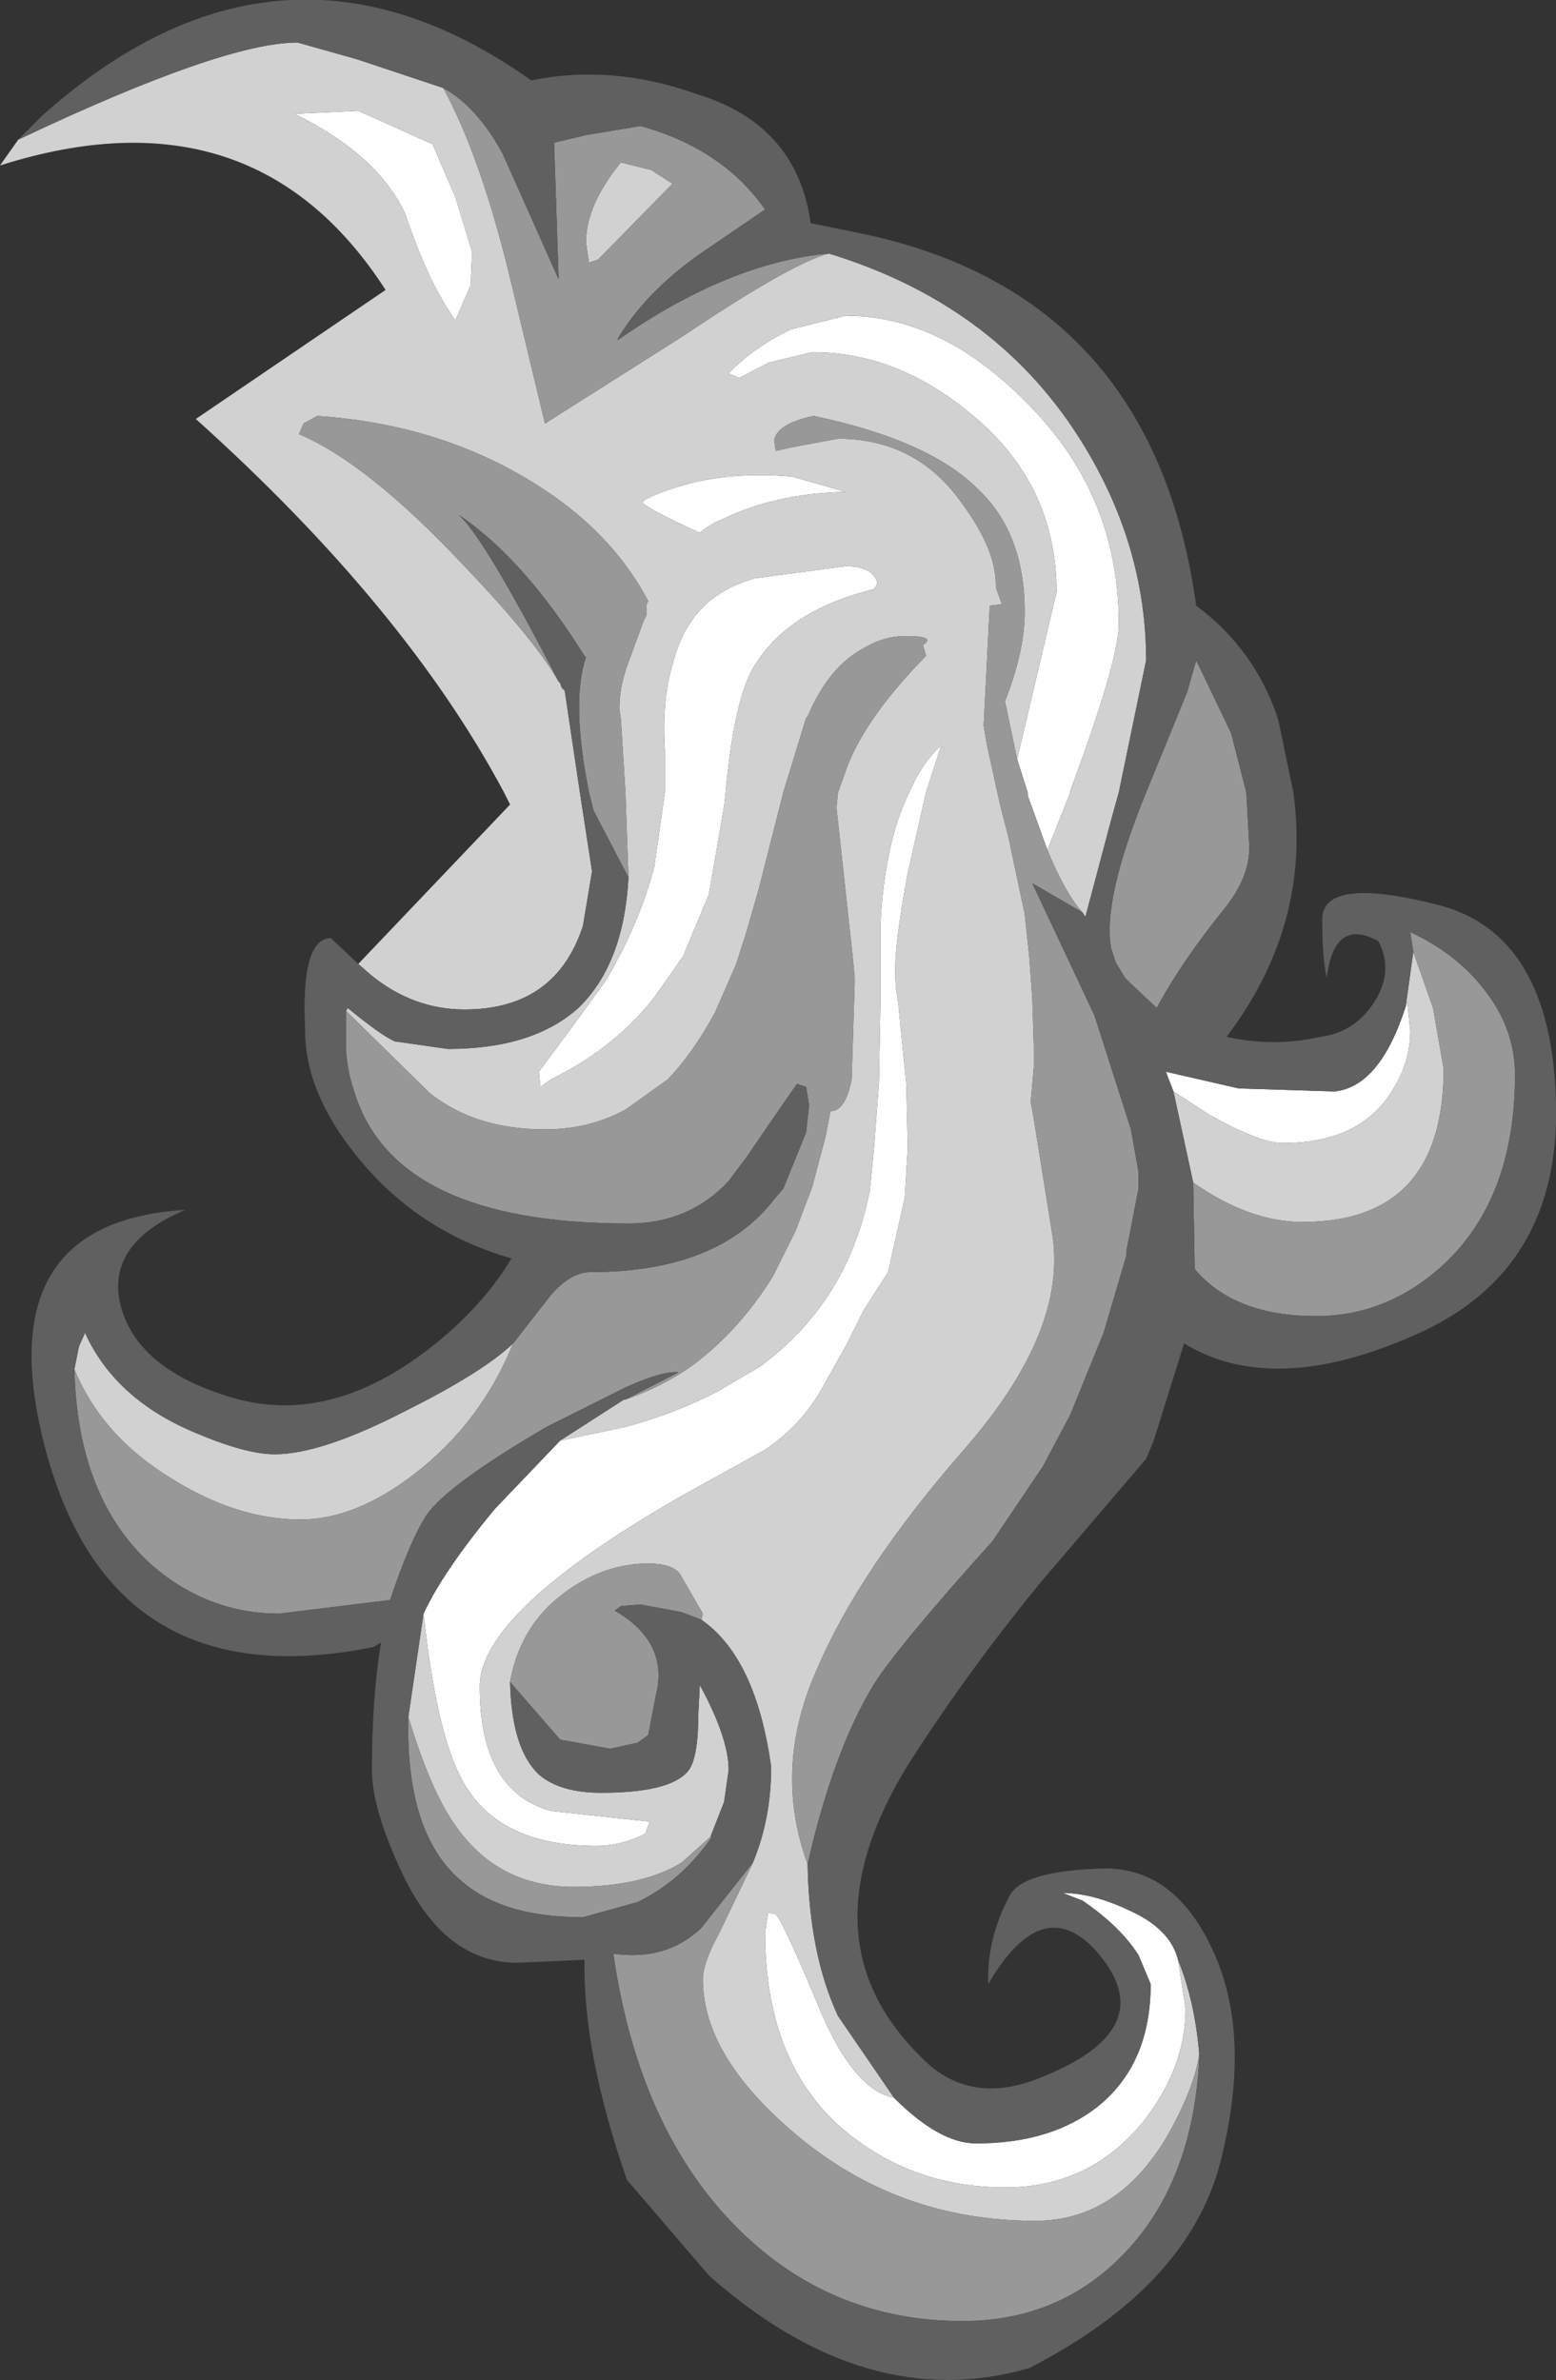 <?xml version="1.0" encoding="UTF-8" standalone="no"?>
<svg xmlns:ffdec="https://www.free-decompiler.com/flash" xmlns:xlink="http://www.w3.org/1999/xlink" ffdec:objectType="shape" height="78.4px" width="51.25px" xmlns="http://www.w3.org/2000/svg">
  <rect width="100%" height="100%" fill="#333333" stroke="none"/>
  <g transform="matrix(1.0, 0.0, 0.0, 1.0, -12.0, 48.15)">
    <path d="M41.45 20.95 Q42.95 22.45 44.15 22.45 46.65 22.45 48.2 21.2 49.9 19.8 49.9 17.2 L49.5 16.25 Q48.9 15.3 47.65 14.45 L47.0 14.2 Q48.0 14.2 49.25 14.8 50.55 15.4 50.8 16.4 L51.05 18.0 Q51.05 20.0 49.6 21.8 47.85 23.9 45.1 23.9 42.4 23.9 40.3 22.4 37.2 20.2 37.2 15.5 L37.3 14.85 37.55 14.9 Q37.8 15.15 39.05 18.15 40.15 20.7 41.45 20.95 M25.95 5.0 Q26.6 3.6 28.3 1.55 L30.45 -0.7 32.6 -1.15 Q34.25 -1.6 35.6 -2.3 L37.05 -3.15 Q39.95 -5.3 40.65 -8.95 L40.75 -9.95 40.8 -10.5 40.95 -12.5 41.0 -15.25 41.0 -15.35 41.0 -15.8 41.0 -17.75 Q41.15 -20.45 41.95 -22.05 42.35 -23.0 43.0 -23.6 L42.5 -22.05 41.9 -19.4 Q41.4 -16.75 41.5 -15.75 L41.5 -15.65 41.6 -15.0 41.6 -14.95 41.85 -12.45 41.9 -10.35 41.8 -8.7 41.25 -6.25 40.45 -5.0 39.85 -3.8 38.95 -2.2 Q38.25 -1.1 37.2 -0.4 L34.4 1.15 Q27.8 4.95 27.8 7.4 27.8 10.85 30.15 11.5 L33.4 11.85 33.25 12.25 Q32.45 12.65 31.65 12.65 28.55 12.65 27.35 10.7 26.4 9.2 25.95 5.0 M45.5 -23.15 L45.55 -23.35 46.8 -28.65 Q46.8 -32.2 44.0 -34.5 41.55 -36.55 38.75 -36.55 L37.3 -36.2 36.35 -35.7 36.0 -35.85 Q36.8 -36.7 38.05 -37.3 L39.85 -37.75 Q42.95 -37.75 45.7 -35.0 48.85 -31.95 48.85 -27.6 48.85 -26.4 47.25 -22.1 L47.25 -22.05 46.5 -20.15 45.85 -21.95 45.85 -22.05 45.5 -23.15 M27.55 -39.85 L27.5 -38.75 27.0 -37.6 Q26.1 -38.85 25.35 -41.1 24.45 -43.05 21.7 -44.4 L23.8 -44.5 26.25 -43.4 27.0 -41.65 27.55 -39.85 M29.75 -12.85 L30.9 -14.4 31.95 -15.85 Q33.05 -17.7 33.55 -19.6 L33.9 -22.05 33.9 -23.45 Q33.8 -25.1 34.15 -26.25 34.45 -27.45 35.15 -28.15 35.8 -28.8 36.85 -29.1 L39.85 -29.5 Q40.75 -29.5 40.9 -28.95 L40.8 -28.75 Q37.75 -28.0 36.7 -25.95 36.15 -24.8 35.9 -22.05 L35.85 -21.6 35.35 -18.7 34.5 -16.65 33.55 -15.3 Q32.3 -13.7 30.35 -12.7 L30.15 -12.6 29.8 -12.35 29.75 -12.85 M33.25 -31.7 Q35.35 -32.7 38.1 -32.45 L39.85 -31.95 Q37.55 -31.9 35.8 -31.05 35.4 -30.9 35.05 -30.6 33.4 -31.35 33.15 -31.6 L33.25 -31.7 M50.65 -12.2 L50.4 -12.85 52.8 -12.3 55.95 -12.2 Q57.45 -12.35 58.3 -15.0 L58.35 -15.15 58.45 -14.2 Q58.45 -13.2 57.9 -12.3 56.85 -10.5 54.25 -10.5 53.5 -10.5 51.8 -11.45 L50.65 -12.2" fill="#ffffff" fill-rule="evenodd" stroke="none"/>
    <path d="M39.3 -39.8 Q44.7 -38.15 47.5 -33.8 49.75 -30.3 49.75 -26.4 L48.85 -22.05 48.6 -21.15 47.75 -17.95 47.65 -18.1 Q47.1 -18.7 46.5 -20.15 L47.25 -22.05 47.25 -22.1 Q48.85 -26.4 48.85 -27.6 48.85 -31.95 45.7 -35.0 42.95 -37.75 39.85 -37.75 L38.05 -37.3 Q36.8 -36.7 36.0 -35.85 L36.35 -35.7 37.3 -36.2 38.75 -36.55 Q41.55 -36.55 44.0 -34.5 46.8 -32.2 46.8 -28.65 L45.55 -23.35 45.5 -23.15 45.1 -25.05 Q45.75 -26.7 45.75 -28.0 45.75 -30.6 44.2 -32.05 42.6 -33.65 38.8 -34.45 37.6 -34.2 37.5 -33.65 L37.55 -33.3 38.25 -33.45 39.6 -33.7 Q42.2 -33.7 43.7 -31.55 44.8 -30.05 44.8 -28.9 L44.8 -28.8 45.0 -28.25 44.6 -28.2 44.4 -24.25 44.5 -23.65 44.85 -22.05 45.0 -21.4 45.2 -20.65 45.75 -18.05 45.9 -16.65 46.0 -15.3 46.05 -13.7 46.05 -13.0 45.95 -11.85 46.05 -11.3 46.65 -7.55 Q47.2 -4.35 43.75 -0.4 40.3 3.55 38.9 6.85 37.45 10.1 38.6 13.25 38.65 16.2 39.6 18.25 L41.45 20.95 Q40.15 20.7 39.05 18.15 37.8 15.15 37.55 14.9 L37.3 14.85 37.2 15.5 Q37.2 20.2 40.3 22.4 42.4 23.9 45.1 23.9 47.85 23.9 49.6 21.8 51.05 20.0 51.05 18.0 L50.8 16.4 Q51.35 17.75 51.5 19.5 51.35 20.6 50.45 22.2 48.8 25.0 46.1 25.0 41.55 25.0 38.15 22.1 35.15 19.55 35.15 17.05 35.15 16.5 35.7 15.5 L36.8 13.2 Q37.4 11.75 37.4 10.05 36.9 6.45 35.1 5.2 L35.15 5.0 34.4 3.7 Q34.15 3.35 33.35 3.35 31.75 3.35 30.35 4.5 29.1 5.55 28.8 7.25 28.85 9.45 29.75 10.3 30.45 10.9 31.8 10.9 34.05 10.9 34.65 10.2 35.0 9.8 35.0 8.3 L35.05 7.35 Q36.0 9.1 36.0 10.15 L35.85 11.2 35.4 12.35 34.45 13.2 Q33.15 14.0 30.9 14.0 28.45 14.0 27.05 12.05 26.2 10.9 25.45 8.4 L25.95 5.0 Q26.4 9.2 27.35 10.7 28.55 12.65 31.65 12.65 32.45 12.65 33.25 12.25 L33.4 11.85 30.15 11.5 Q27.8 10.85 27.8 7.4 27.8 4.95 34.4 1.15 L37.2 -0.4 Q38.25 -1.1 38.95 -2.2 L39.85 -3.8 40.45 -5.0 41.25 -6.25 41.8 -8.7 41.9 -10.35 41.85 -12.45 41.6 -14.95 41.6 -15.0 41.5 -15.65 41.5 -15.75 Q41.4 -16.75 41.9 -19.4 L42.5 -22.05 43.0 -23.6 Q42.35 -23.0 41.95 -22.05 41.15 -20.45 41.0 -17.75 L41.0 -15.8 41.0 -15.35 41.0 -15.25 40.95 -12.5 40.8 -10.5 40.75 -9.95 40.65 -8.95 Q39.95 -5.3 37.05 -3.15 L35.6 -2.3 Q34.25 -1.6 32.6 -1.15 L30.45 -0.7 32.55 -2.05 32.6 -2.05 Q33.75 -2.45 34.7 -3.1 36.3 -4.25 37.45 -6.1 L38.2 -7.6 38.75 -9.05 39.2 -10.75 39.35 -11.55 Q39.85 -11.55 40.05 -12.6 L40.15 -15.75 40.15 -15.95 40.1 -16.5 39.55 -21.55 39.6 -22.05 39.8 -22.6 Q40.35 -24.35 42.5 -26.55 L42.4 -26.9 Q42.85 -27.2 41.85 -27.2 41.1 -27.2 40.45 -26.8 39.3 -26.2 38.6 -24.55 L38.55 -24.5 37.8 -22.05 37.0 -18.9 36.6 -17.5 36.25 -16.4 35.55 -14.8 Q34.85 -13.5 34.0 -12.6 L32.6 -11.6 Q31.4 -10.95 29.95 -10.95 27.65 -10.95 26.15 -12.15 L26.05 -12.25 23.4 -14.85 23.45 -14.95 Q24.55 -14.05 25.0 -13.85 L26.75 -13.6 Q29.55 -13.6 31.05 -14.95 32.55 -16.4 32.7 -19.25 L32.6 -22.05 32.45 -24.45 32.4 -24.8 Q32.4 -25.5 32.65 -26.2 L33.2 -27.7 33.3 -27.9 33.3 -28.25 33.35 -28.35 Q32.3 -30.35 30.25 -31.8 26.9 -34.15 22.45 -34.45 L22.0 -34.2 21.85 -33.85 Q24.1 -32.9 27.25 -29.55 29.6 -27.1 30.4 -25.7 L30.45 -25.65 30.5 -25.5 30.6 -25.4 31.1 -22.05 31.5 -19.45 31.2 -17.65 Q30.3 -14.9 27.3 -14.9 25.6 -14.9 24.2 -16.05 L23.8 -16.4 28.8 -21.65 28.6 -22.05 Q25.35 -28.15 18.45 -34.35 L24.7 -38.6 Q20.35 -45.35 12.0 -42.7 L12.6 -43.55 Q19.35 -46.75 21.8 -46.75 L23.75 -46.2 26.6 -45.25 Q27.8 -43.05 28.75 -39.2 L29.95 -34.2 34.45 -37.05 Q38.1 -39.5 39.3 -39.8 M14.45 -3.05 L14.6 -3.8 14.8 -4.25 Q15.8 -2.05 18.45 -0.95 20.1 -0.25 21.05 -0.25 22.6 -0.25 25.4 -1.7 27.9 -2.95 28.9 -3.9 27.85 -1.3 25.65 0.4 23.7 1.9 21.9 1.9 19.8 1.9 17.65 0.55 15.35 -0.85 14.45 -3.05 M32.45 -42.8 L33.45 -42.55 34.15 -42.1 31.7 -39.6 31.4 -39.5 31.3 -40.15 Q31.3 -41.4 32.45 -42.8 M27.55 -39.85 L27.0 -41.65 26.25 -43.4 23.8 -44.5 21.7 -44.4 Q24.45 -43.05 25.35 -41.1 26.1 -38.85 27.0 -37.6 L27.5 -38.75 27.55 -39.85 M33.25 -31.7 L33.15 -31.6 Q33.4 -31.35 35.05 -30.6 35.4 -30.9 35.8 -31.05 37.55 -31.9 39.85 -31.95 L38.1 -32.45 Q35.35 -32.7 33.25 -31.7 M29.75 -12.85 L29.8 -12.35 30.15 -12.6 30.35 -12.7 Q32.3 -13.7 33.55 -15.3 L34.5 -16.65 35.35 -18.7 35.85 -21.6 35.9 -22.05 Q36.15 -24.8 36.7 -25.95 37.75 -28.0 40.8 -28.75 L40.9 -28.95 Q40.75 -29.5 39.85 -29.5 L36.85 -29.1 Q35.8 -28.8 35.15 -28.15 34.45 -27.45 34.15 -26.25 33.8 -25.1 33.9 -23.45 L33.9 -22.05 33.55 -19.6 Q33.05 -17.7 31.95 -15.85 L30.9 -14.4 29.75 -12.85 M58.3 -15.0 L58.55 -16.8 59.2 -14.95 59.55 -12.95 Q59.55 -7.9 54.9 -7.9 53.15 -7.9 51.3 -9.2 L50.65 -12.2 51.8 -11.45 Q53.5 -10.5 54.25 -10.5 56.85 -10.5 57.9 -12.3 58.45 -13.2 58.45 -14.2 L58.35 -15.15 58.3 -15.0" fill="#d1d1d1" fill-rule="evenodd" stroke="none"/>
    <path d="M26.6 -45.25 Q27.7 -44.65 28.55 -43.1 L30.4 -38.95 30.25 -43.45 31.3 -43.7 33.1 -44.0 Q35.8 -43.25 37.2 -41.25 L35.0 -39.75 Q33.25 -38.5 32.35 -37.0 L32.35 -36.95 Q36.0 -39.5 39.3 -39.8 38.1 -39.5 34.45 -37.05 L29.95 -34.2 28.75 -39.2 Q27.8 -43.05 26.6 -45.25 M47.65 -18.1 L46.1 -19.0 46.0 -19.05 46.05 -18.95 48.05 -14.7 49.25 -10.95 49.5 -9.55 49.5 -9.0 49.1 -6.95 49.1 -6.8 48.35 -4.25 47.25 -1.55 46.35 0.15 44.7 2.6 Q41.6 6.05 40.8 7.3 39.45 9.5 38.6 13.25 37.45 10.1 38.9 6.85 40.3 3.55 43.75 -0.4 47.2 -4.35 46.65 -7.55 L46.05 -11.3 45.95 -11.85 46.05 -13.0 46.05 -13.7 46.0 -15.3 45.9 -16.65 45.75 -18.05 45.2 -20.65 45.0 -21.4 44.85 -22.05 44.5 -23.65 44.4 -24.25 44.6 -28.2 45.0 -28.25 44.8 -28.8 44.8 -28.9 Q44.8 -30.05 43.7 -31.55 42.2 -33.7 39.6 -33.7 L38.25 -33.45 37.55 -33.3 37.5 -33.65 Q37.6 -34.2 38.8 -34.45 42.6 -33.65 44.2 -32.05 45.75 -30.6 45.75 -28.0 45.75 -26.7 45.1 -25.05 L45.5 -23.15 45.85 -22.05 45.85 -21.95 46.5 -20.15 Q47.1 -18.7 47.65 -18.1 M51.5 19.5 L51.5 19.65 Q51.3 23.65 49.1 26.0 46.95 28.3 43.7 28.3 39.4 28.3 36.35 25.3 33.05 22.05 32.2 16.2 33.95 16.45 35.1 15.35 L36.8 13.2 35.7 15.5 Q35.15 16.5 35.15 17.05 35.15 19.55 38.15 22.1 41.55 25.0 46.1 25.0 48.8 25.0 50.45 22.2 51.35 20.6 51.5 19.5 M35.1 5.2 L34.45 4.95 33.1 4.7 32.45 4.75 32.25 4.9 Q34.05 5.95 33.6 7.7 L33.35 9.0 33.0 9.25 32.1 9.45 30.45 9.15 28.8 7.25 Q29.1 5.55 30.35 4.5 31.75 3.35 33.35 3.35 34.15 3.35 34.4 3.7 L35.15 5.0 35.1 5.2 M35.4 12.35 L35.45 12.35 Q34.45 13.8 33.0 14.5 L31.2 15.0 Q28.6 15.0 27.25 13.85 25.35 12.3 25.45 8.4 26.2 10.9 27.05 12.05 28.45 14.0 30.9 14.0 33.15 14.0 34.45 13.2 L35.4 12.35 M32.55 -2.05 L32.6 -2.05 34.35 -2.95 Q33.8 -3.0 32.6 -2.45 L30.0 -1.15 Q26.75 0.75 26.05 1.75 25.5 2.6 24.85 4.55 L21.2 5.0 Q18.85 5.0 17.0 3.4 14.55 1.2 14.45 -3.05 15.35 -0.85 17.65 0.55 19.8 1.9 21.9 1.9 23.7 1.9 25.65 0.4 27.85 -1.3 28.9 -3.9 L30.15 -5.5 Q30.8 -6.25 31.45 -6.25 35.65 -6.25 37.5 -8.65 L37.8 -9.0 38.55 -10.85 38.65 -11.75 38.55 -12.35 38.25 -12.45 37.35 -11.15 36.6 -10.05 36.0 -9.25 Q34.7 -7.85 32.7 -7.85 24.95 -7.85 23.65 -12.25 23.45 -12.85 23.4 -13.5 L23.4 -14.85 26.05 -12.25 26.15 -12.15 Q27.65 -10.95 29.95 -10.95 31.4 -10.95 32.6 -11.6 L34.0 -12.6 Q34.85 -13.5 35.55 -14.8 L36.25 -16.4 36.6 -17.5 37.0 -18.9 37.8 -22.05 38.55 -24.5 38.6 -24.55 Q39.3 -26.2 40.45 -26.8 41.1 -27.2 41.85 -27.2 42.85 -27.2 42.4 -26.9 L42.5 -26.55 Q40.35 -24.35 39.8 -22.6 L39.6 -22.05 39.55 -21.55 40.1 -16.5 40.15 -15.95 40.15 -15.75 40.05 -12.6 Q39.85 -11.55 39.35 -11.55 L39.2 -10.75 38.75 -9.05 38.2 -7.6 37.45 -6.1 Q36.3 -4.25 34.7 -3.1 33.75 -2.45 32.6 -2.05 L32.55 -2.05 M32.7 -19.25 L31.55 -21.45 31.4 -22.05 Q30.8 -25.05 31.3 -26.5 L31.25 -26.55 Q29.25 -29.75 27.1 -31.2 27.95 -30.45 30.4 -25.7 29.6 -27.1 27.25 -29.55 24.1 -32.9 21.85 -33.85 L22.0 -34.2 22.45 -34.45 Q26.9 -34.15 30.25 -31.8 32.3 -30.35 33.35 -28.35 L33.3 -28.25 33.3 -27.9 33.2 -27.7 32.65 -26.2 Q32.4 -25.5 32.4 -24.8 L32.45 -24.45 32.6 -22.05 32.7 -19.25 M32.45 -42.8 Q31.3 -41.4 31.3 -40.15 L31.4 -39.5 31.7 -39.6 34.15 -42.1 33.45 -42.55 32.45 -42.8 M51.1 -25.35 L51.4 -26.4 52.55 -24.0 53.05 -22.05 53.15 -20.25 Q53.15 -19.25 52.35 -18.25 50.9 -16.45 50.1 -14.95 L49.3 -15.7 49.05 -15.95 48.75 -16.45 48.6 -16.9 Q48.3 -18.5 49.75 -22.05 L51.1 -25.35 M58.55 -16.8 L58.45 -17.45 Q59.95 -16.75 60.85 -15.6 61.9 -14.3 61.9 -12.75 61.9 -8.7 59.55 -6.5 57.7 -4.8 55.35 -4.8 52.65 -4.8 51.35 -6.35 L51.3 -9.2 Q53.15 -7.9 54.9 -7.9 59.55 -7.9 59.55 -12.95 L59.2 -14.95 58.55 -16.8" fill="#989898" fill-rule="evenodd" stroke="none"/>
    <path d="M39.3 -39.8 Q36.0 -39.5 32.35 -36.95 L32.35 -37.0 Q33.25 -38.5 35.0 -39.75 L37.2 -41.25 Q35.8 -43.25 33.1 -44.0 L31.3 -43.7 30.25 -43.45 30.4 -38.95 28.55 -43.1 Q27.7 -44.65 26.6 -45.25 L23.75 -46.2 21.8 -46.75 Q19.35 -46.75 12.6 -43.55 L13.4 -44.35 Q21.25 -51.35 29.5 -45.5 32.15 -46.05 34.95 -45.05 38.25 -44.05 38.7 -40.8 L40.65 -40.4 Q50.0 -38.3 51.4 -28.2 53.35 -26.75 54.1 -24.45 L54.6 -22.05 Q55.2 -17.7 52.4 -14.0 53.95 -13.65 55.5 -14.0 56.65 -14.15 57.3 -15.2 57.9 -16.2 57.4 -17.15 55.95 -17.95 55.7 -15.95 55.55 -16.55 55.55 -17.9 55.6 -19.3 59.35 -18.35 63.1 -17.4 63.25 -11.85 63.4 -6.3 58.65 -4.2 53.95 -2.1 51.0 -3.9 L50.0 -0.7 49.75 -0.1 46.25 4.0 Q44.0 6.75 42.15 9.6 38.1 15.8 42.65 19.9 44.1 21.1 46.1 20.35 50.45 18.7 48.05 16.05 46.3 14.2 44.55 17.2 44.5 15.7 45.25 14.3 45.65 13.5 48.15 13.4 50.65 13.25 51.95 16.1 53.25 18.9 52.2 23.05 51.15 27.15 45.9 29.85 40.55 31.4 35.35 26.8 L32.65 23.65 Q31.2 19.5 31.25 16.4 L29.05 16.5 Q26.6 16.5 25.2 13.45 24.25 11.4 24.25 10.15 24.25 7.75 24.55 5.95 L24.3 6.1 Q15.6 7.85 13.45 -0.6 11.6 -7.9 18.1 -8.3 15.4 -7.15 16.0 -5.05 16.6 -3.0 19.7 -2.1 22.85 -1.2 26.1 -3.7 27.85 -5.05 28.85 -6.7 26.05 -7.5 24.15 -9.6 22.05 -11.95 22.05 -14.2 21.9 -17.25 22.9 -17.25 L23.8 -16.4 24.2 -16.05 Q25.6 -14.9 27.3 -14.9 30.3 -14.9 31.2 -17.65 L31.5 -19.45 31.1 -22.05 30.6 -25.4 30.5 -25.5 30.45 -25.65 30.4 -25.7 Q27.95 -30.45 27.1 -31.2 29.25 -29.75 31.25 -26.55 L31.3 -26.5 Q30.8 -25.05 31.4 -22.05 L31.55 -21.45 32.7 -19.25 Q32.55 -16.4 31.05 -14.95 29.55 -13.6 26.75 -13.6 L25.0 -13.85 Q24.55 -14.05 23.45 -14.95 L23.4 -14.85 23.4 -13.5 Q23.45 -12.85 23.65 -12.25 24.95 -7.85 32.7 -7.85 34.7 -7.85 36.0 -9.25 L36.6 -10.05 37.35 -11.15 38.25 -12.45 38.55 -12.35 38.65 -11.75 38.55 -10.85 37.8 -9.0 37.5 -8.65 Q35.65 -6.25 31.45 -6.25 30.8 -6.25 30.15 -5.5 L28.9 -3.9 Q27.9 -2.95 25.4 -1.7 22.6 -0.25 21.05 -0.25 20.1 -0.25 18.45 -0.95 15.8 -2.05 14.8 -4.25 L14.6 -3.8 14.45 -3.05 Q14.55 1.2 17.0 3.4 18.85 5.0 21.2 5.0 L24.85 4.55 Q25.5 2.6 26.05 1.75 26.75 0.75 30.0 -1.15 L32.6 -2.45 Q33.8 -3.0 34.35 -2.95 L32.6 -2.05 32.55 -2.05 30.45 -0.7 28.3 1.55 Q26.6 3.6 25.95 5.0 L25.45 8.4 Q25.35 12.3 27.25 13.85 28.6 15.0 31.2 15.0 L33.0 14.5 Q34.45 13.8 35.45 12.35 L35.4 12.35 35.85 11.2 36.0 10.15 Q36.0 9.1 35.05 7.35 L35.0 8.3 Q35.0 9.8 34.65 10.2 34.05 10.9 31.8 10.9 30.45 10.9 29.75 10.3 28.85 9.45 28.8 7.25 L30.45 9.15 32.1 9.45 33.0 9.25 33.35 9.0 33.6 7.7 Q34.05 5.95 32.25 4.9 L32.45 4.75 33.1 4.7 34.45 4.95 35.1 5.2 Q36.9 6.45 37.4 10.05 37.4 11.75 36.8 13.2 L35.1 15.35 Q33.95 16.45 32.2 16.2 33.05 22.05 36.35 25.3 39.4 28.3 43.7 28.3 46.95 28.3 49.1 26.0 51.3 23.65 51.5 19.65 L51.5 19.5 Q51.35 17.75 50.8 16.4 50.55 15.4 49.25 14.8 48.0 14.2 47.0 14.2 L47.65 14.45 Q48.9 15.3 49.5 16.25 L49.9 17.2 Q49.9 19.8 48.2 21.2 46.65 22.45 44.15 22.45 42.95 22.45 41.45 20.95 L39.6 18.25 Q38.65 16.2 38.6 13.25 39.45 9.5 40.8 7.3 41.6 6.05 44.7 2.6 L46.35 0.15 47.25 -1.55 48.35 -4.25 49.1 -6.8 49.1 -6.95 49.5 -9.0 49.5 -9.55 49.25 -10.95 48.05 -14.7 46.05 -18.95 46.0 -19.05 46.1 -19.0 47.65 -18.1 47.75 -17.95 48.6 -21.15 48.85 -22.05 49.75 -26.4 Q49.75 -30.3 47.5 -33.8 44.7 -38.15 39.3 -39.8 M51.1 -25.35 L49.75 -22.05 Q48.3 -18.5 48.6 -16.9 L48.75 -16.45 49.05 -15.95 49.3 -15.7 50.1 -14.95 Q50.9 -16.45 52.35 -18.25 53.15 -19.25 53.15 -20.25 L53.05 -22.05 52.55 -24.0 51.4 -26.4 51.1 -25.35 M58.55 -16.8 L58.3 -15.0 Q57.45 -12.35 55.95 -12.2 L52.8 -12.3 50.4 -12.85 50.65 -12.2 51.3 -9.2 51.35 -6.35 Q52.65 -4.8 55.35 -4.8 57.7 -4.8 59.55 -6.5 61.9 -8.7 61.9 -12.75 61.9 -14.3 60.85 -15.6 59.95 -16.75 58.45 -17.45 L58.55 -16.8" fill="#606060" fill-rule="evenodd" stroke="none"/>
  </g>
</svg>
